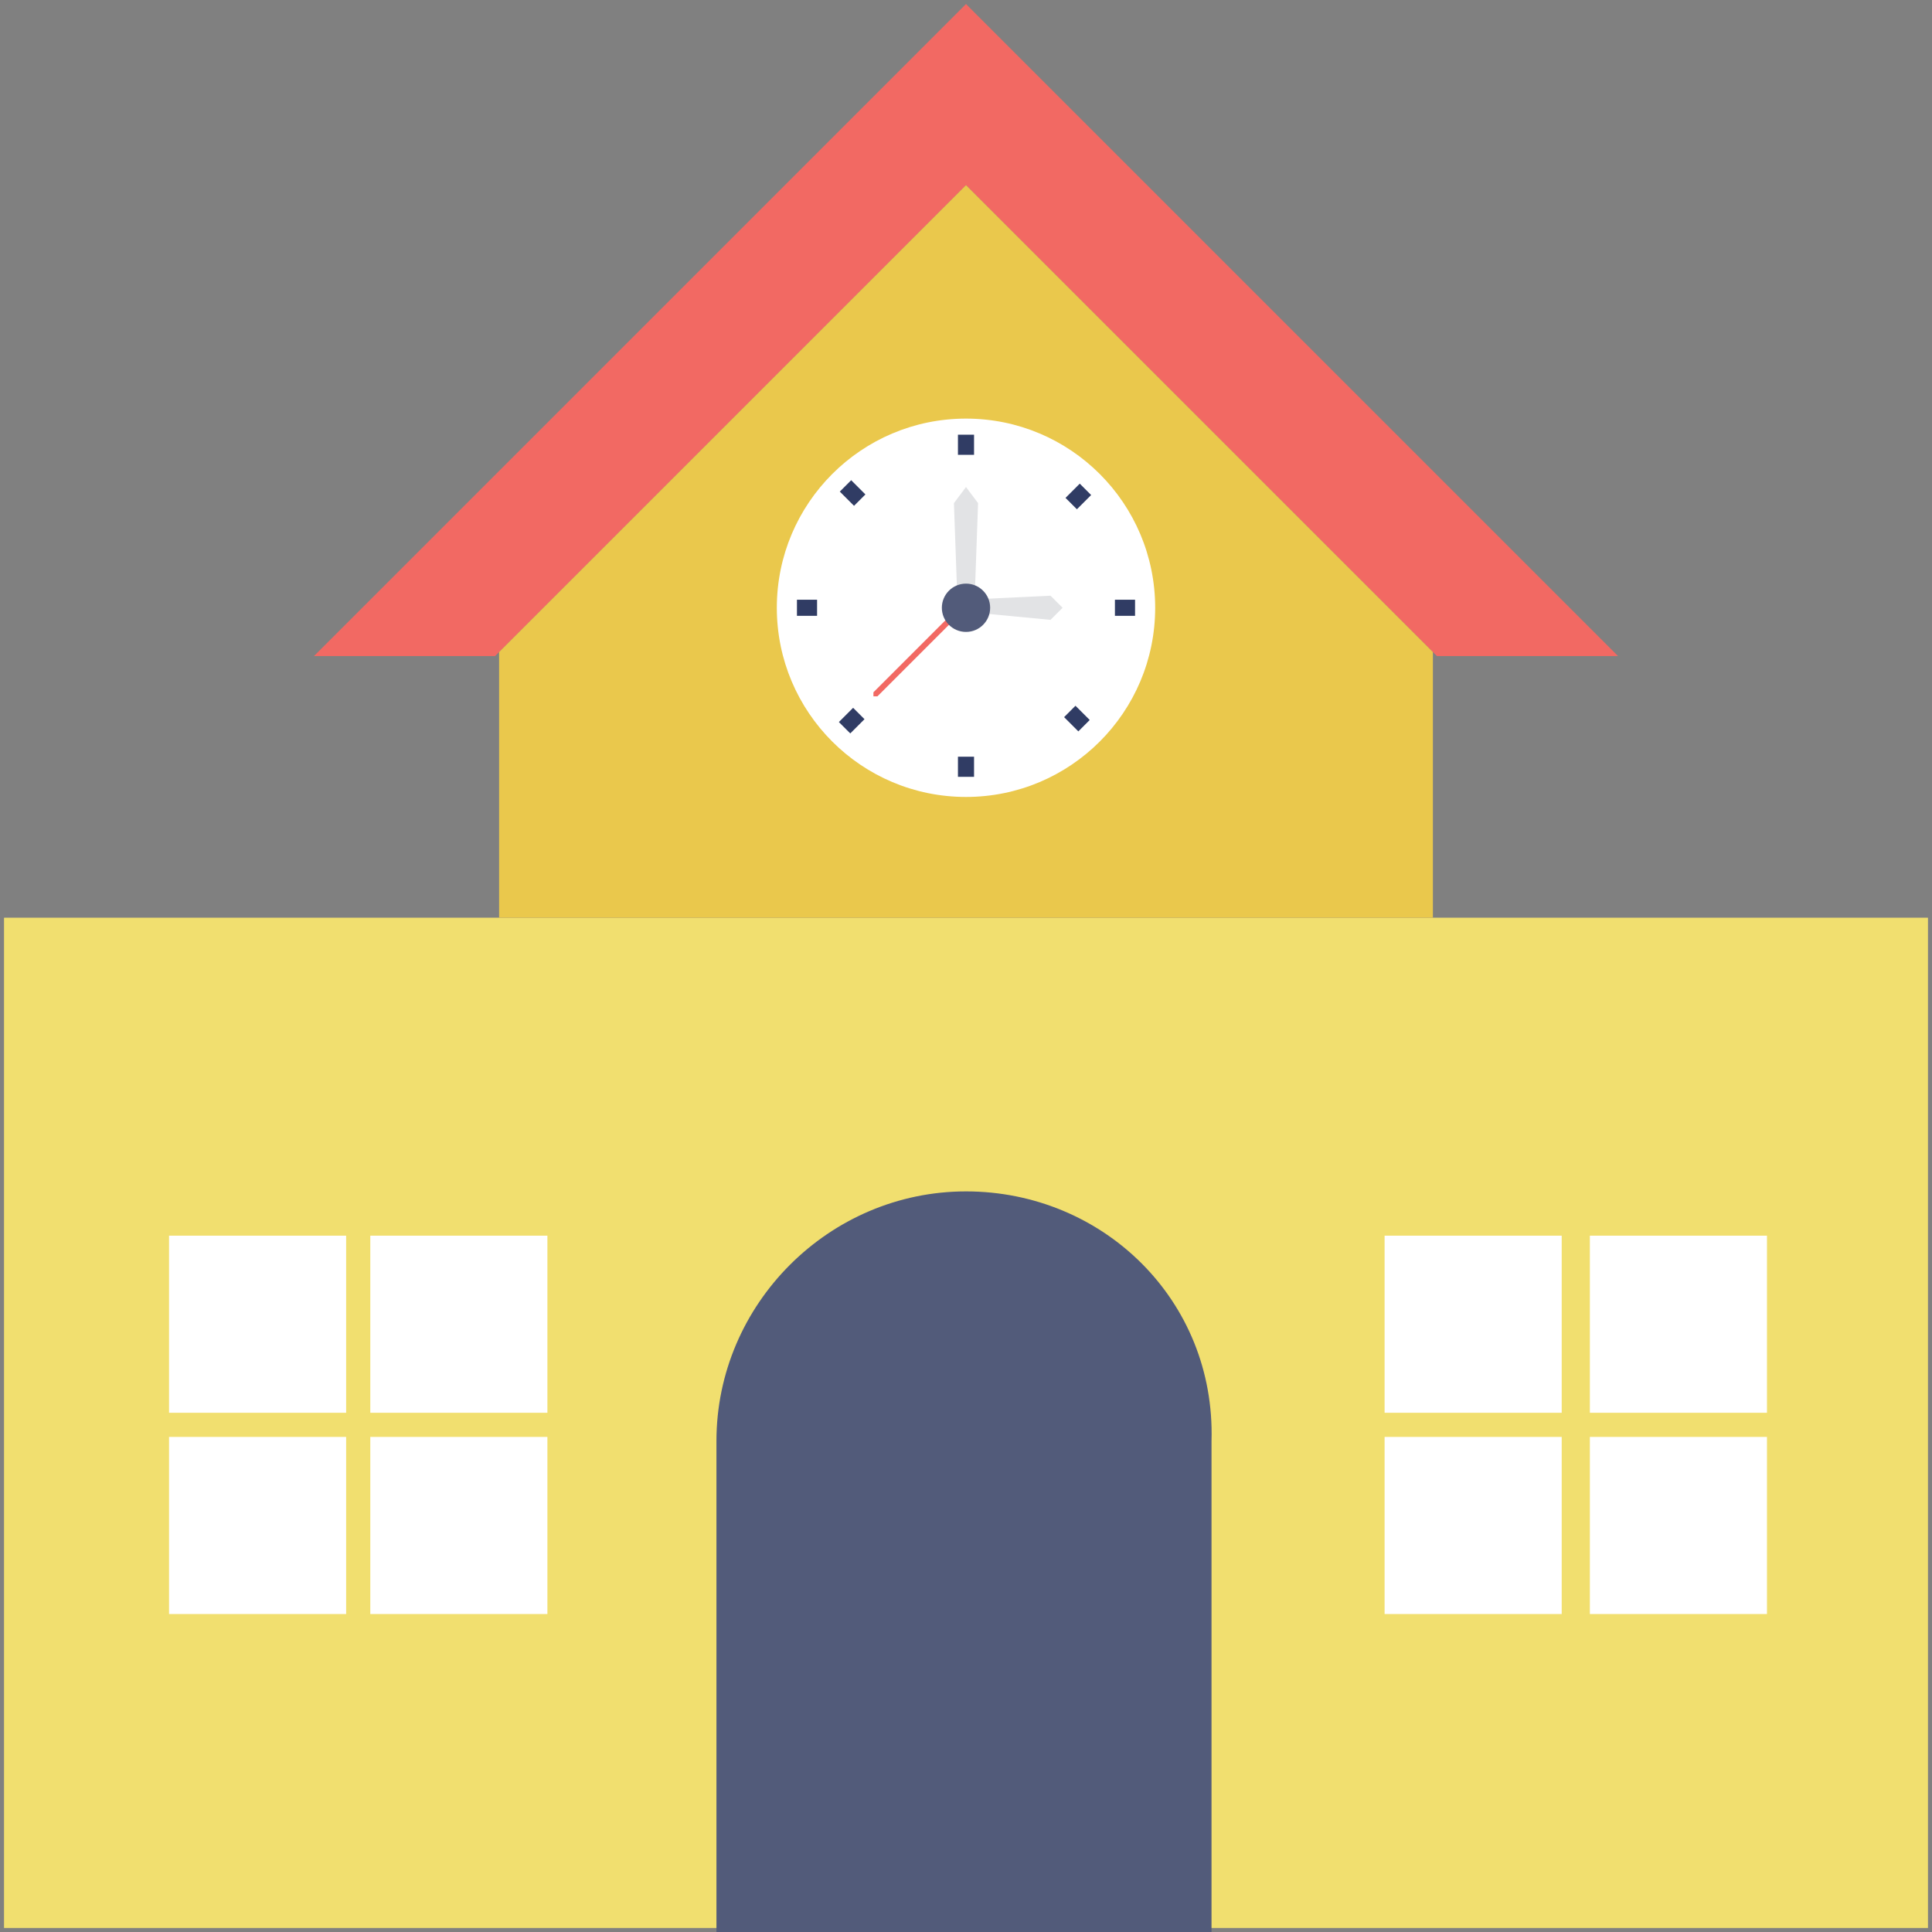 <svg xmlns="http://www.w3.org/2000/svg" viewBox="0 0 48 48"><rect x="0" y="0" width="48" height="48" fill="#808080" stroke="none"/><path fill="#f1df6f" d="M.1 22.8h47.8v25.1H.1z"/><path fill="#f26963" d="m24 4.6 11.7 11.7h4.5L24 .1 7.8 16.3h4.5z"/><path fill="#eac84c" d="M35.6 22.8v-6.6L24 4.6 12.4 16.2v6.6z"/><circle cx="24" cy="15.1" r="4.7" fill="#fff"/><path fill="#525b7a" d="M24 29.6c-3.4 0-6.2 2.8-6.2 6.2V48h12.3V35.8c.1-3.5-2.7-6.2-6.1-6.2z"/><path fill="#fff" d="M34.4 30.7h4.4v4.4h-4.4zM39.5 30.7h4.4v4.4h-4.4zM34.4 35.7h4.4v4.4h-4.4zM39.5 35.7h4.4v4.4h-4.4zM4.2 30.7h4.4v4.4H4.2zM9.2 30.7h4.4v4.4H9.2zM4.2 35.7h4.4v4.4H4.2zM9.2 35.7h4.4v4.4H9.2z"/><path fill="#303c64" d="M23.8 10.8h.4v.5h-.4zM23.8 18.8h.4v.5h-.4z"/><path fill="#303c64" d="M26.5 12.1h.5v.4h-.5z" transform="rotate(-44.992 26.812 12.268)"/><path fill="#303c64" d="M21 17.6h.4v.5H21z" transform="rotate(-135.016 21.191 17.885)"/><path fill="#303c64" d="M27.7 14.9h.5v.4h-.5zM19.8 14.9h.5v.4h-.5z"/><g><path fill="#303c64" d="M26.5 17.7h.5v.4h-.5z" transform="rotate(44.976 26.81 17.883)"/><path fill="#303c64" d="M21 12h.4v.5H21z" transform="rotate(-45.017 21.19 12.27)"/></g><path fill="#e2e3e5" d="m24 15.2 2.1.2.3-.3-.3-.3-2.1.1z"/><path fill="#e2e3e5" d="m24.2 15.3.1-2.8-.3-.4-.3.4.1 2.8z"/><path fill="#f26963" d="M24.1 14.9H24l-2.3 2.3v.1h.1l2.3-2.3v-.1z"/><circle cx="24" cy="15.1" r=".6" fill="#525b7a"/></svg>